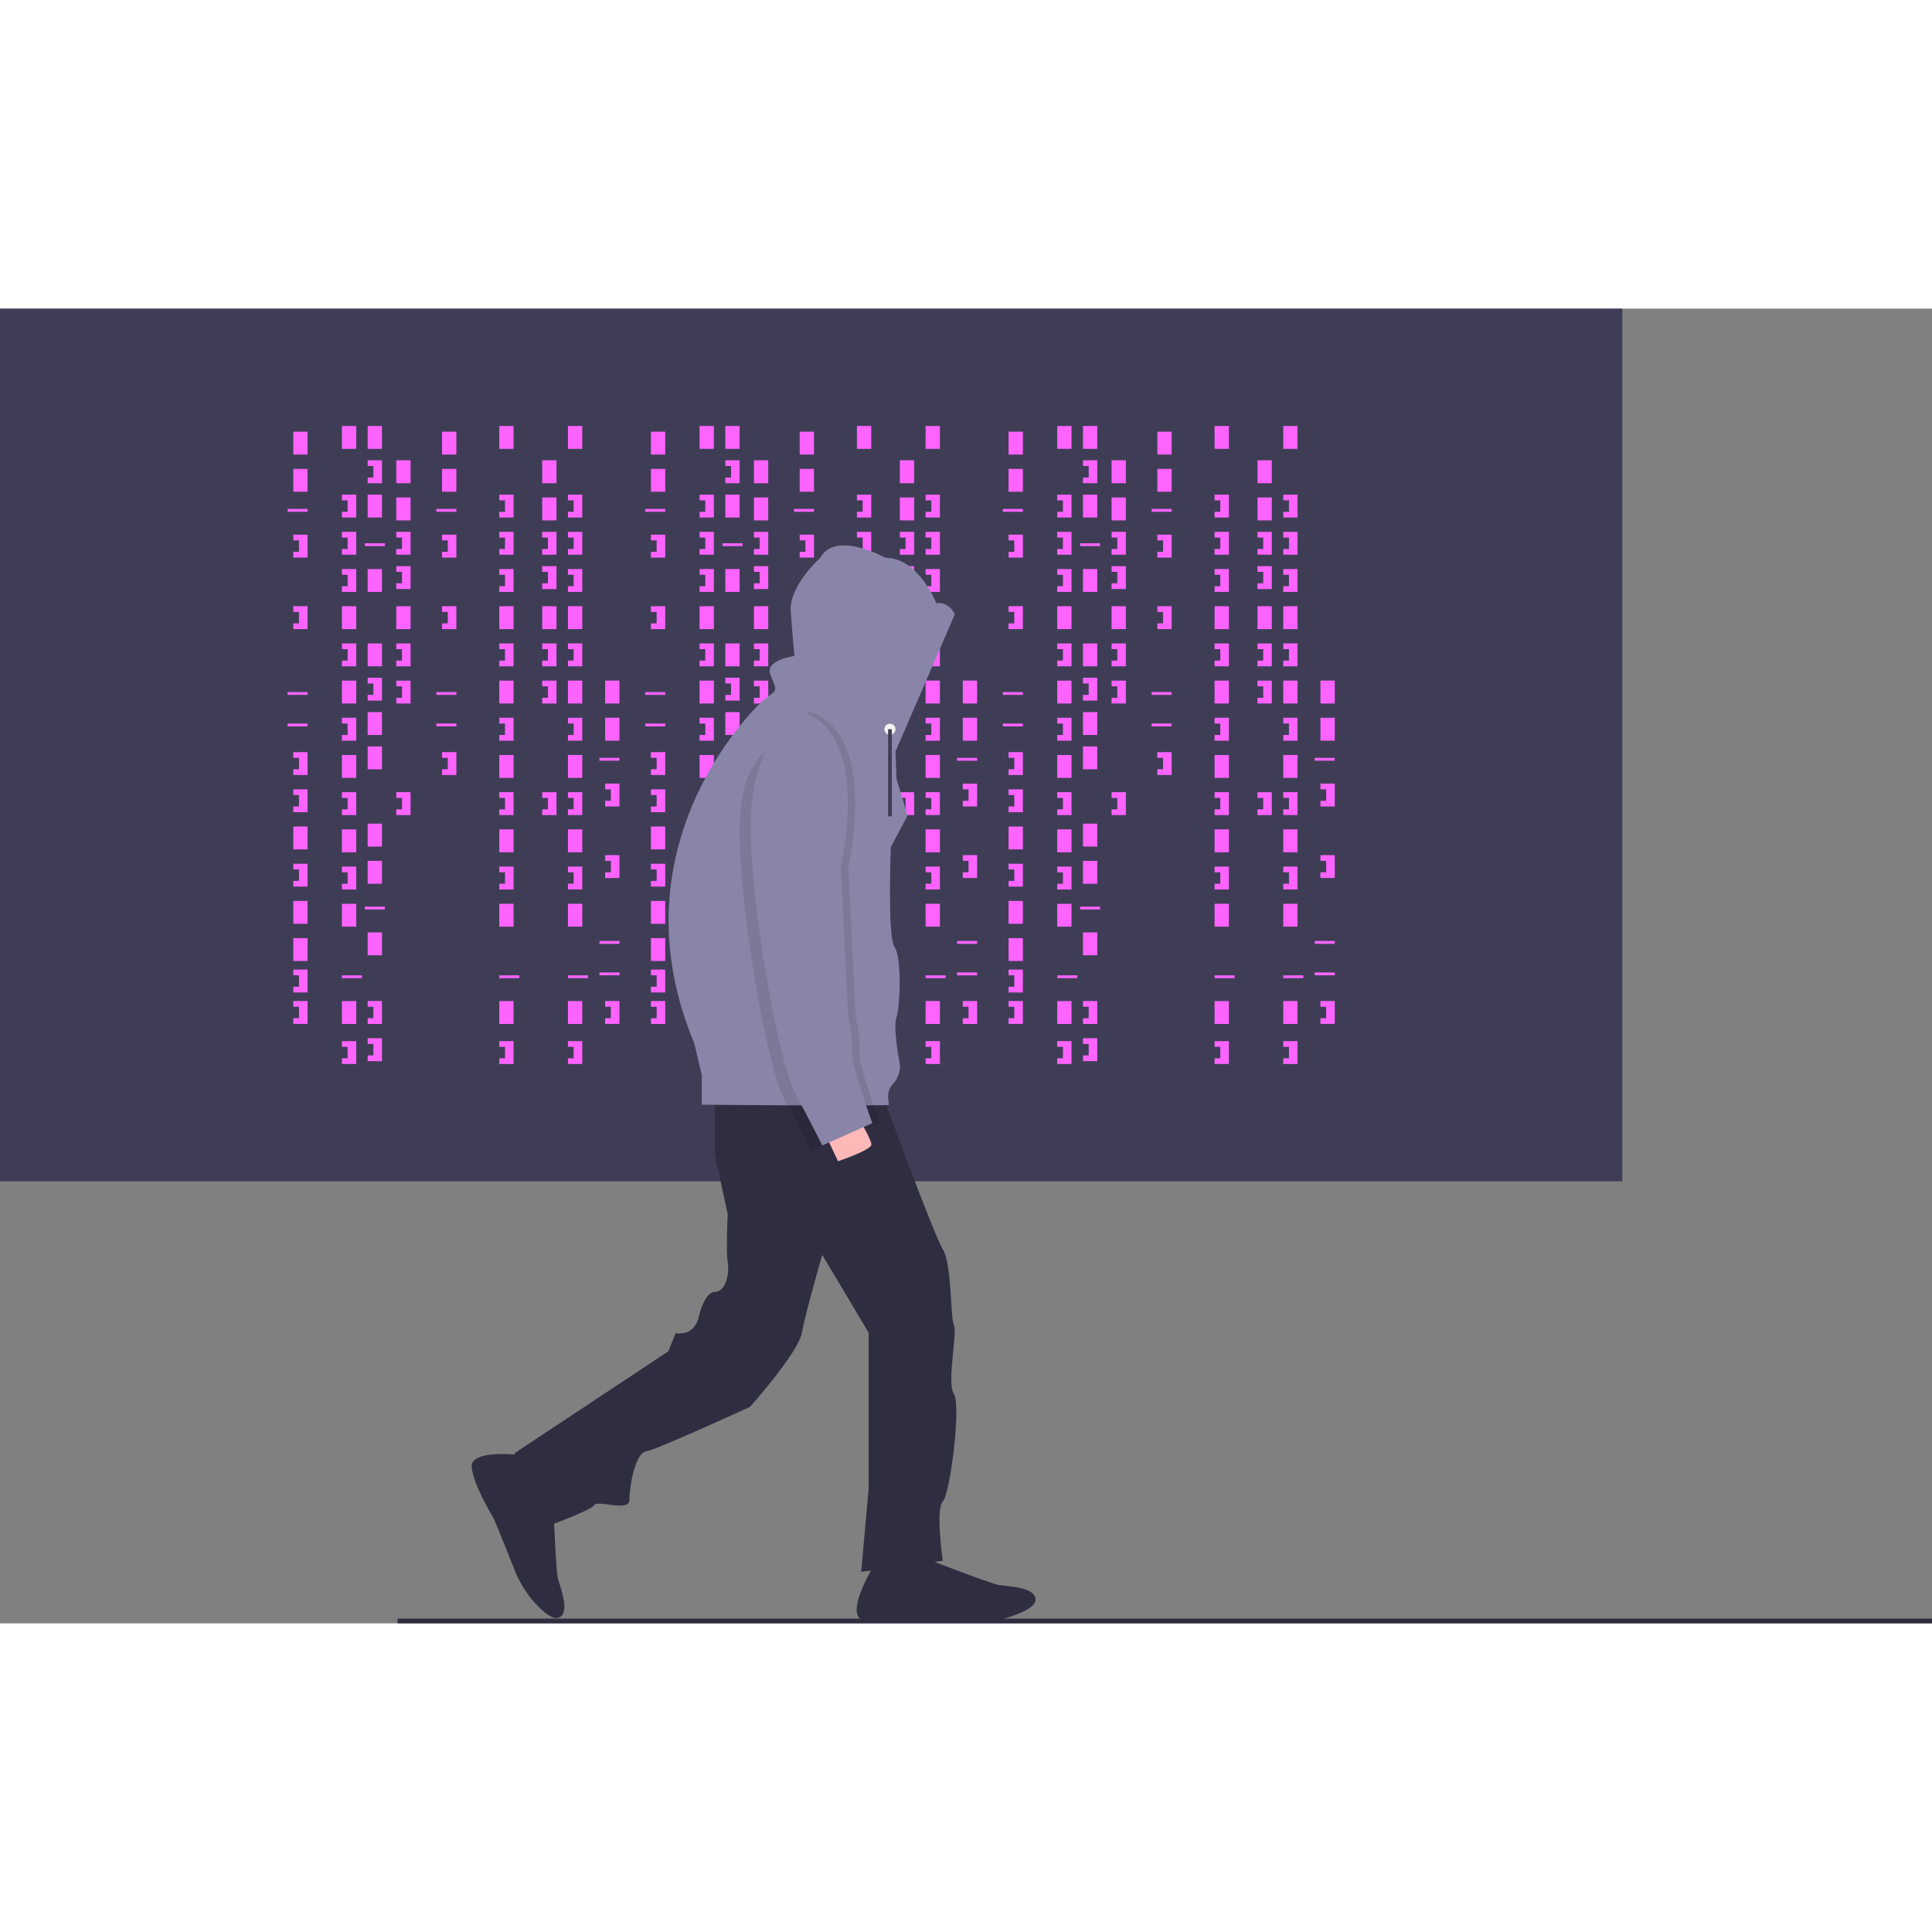 <svg id="a3f4169a-5e5e-4255-abcc-1b8759c50498" data-name="Layer 1" xmlns="http://www.w3.org/2000/svg" width="200" height="200" viewBox="0 0 1042.039 709.089"><rect x="0" y="0" width="1042.039" height="709.089" fill="#808080" stroke="none"/><path fill="#3f3d56" d="M0 0h875v470.679H0z"/><path fill="#fd63ff" d="M158.179 66.358h7.716v12.346h-7.716zm26.235-3.086h7.716v12.346h-7.716zm13.888 0h7.716v12.346h-7.716zm0 37.037h7.716v12.346h-7.716zm15.433-18.519h7.716v12.346h-7.716zm0 20.062h7.716v12.346h-7.716zm-15.433 38.58h7.716v12.346h-7.716zm15.433 20.062h7.716v12.346h-7.716zm-15.433 75.617h7.716v12.346h-7.716zm-13.888-75.617h7.716v12.346h-7.716zM158.179 86.42h7.716v12.346h-7.716zm0 192.901h7.716v12.346h-7.716zm0 40.123h7.716v12.346h-7.716zm0 20.062h7.716v12.346h-7.716zm-3.086-231.481h10.802v1.543h-10.802zm41.666 18.518h10.802v1.543h-10.802zm-41.666 80.247h10.802v1.543h-10.802zm0 16.975h10.802v1.543h-10.802zm41.666 98.766h10.802v1.543h-10.802zm-12.345 37.037h10.802v1.543h-10.802zm-26.235-237.654V125h3.086v6.173h-3.086v3.086h7.716v-12.345h-7.716zm26.235-21.605v3.086h3.086v6.173h-3.086v3.086h7.716v-12.345h-7.716zm29.321 20.061v3.087h3.086v6.173h-3.086v3.086h7.716V120.37h-7.716zm0 60.186v3.086h3.086v6.173h-3.086v3.086h7.716v-12.345h-7.716zm0 20.061v3.087h3.086v6.173h-3.086v3.086h7.716v-12.346h-7.716zm0-61.728v3.086h3.086v6.173h-3.086v3.087h7.716v-12.346h-7.716zM198.302 81.79v3.087h3.087v6.172h-3.087v3.087h7.717V81.79h-7.717zm0 98.766h7.716v12.346h-7.716zm0 37.037h7.716v12.346h-7.716zm0-18.519v3.086h3.087v6.173h-3.087v3.087h7.717v-12.346h-7.717zm-13.888-78.704v3.087h3.086v6.173h-3.086v3.086h7.716V120.37h-7.716zm0 20.062v3.087h3.086v6.172h-3.086v3.087h7.716v-12.346h-7.716zm0 60.185h7.716v12.346h-7.716zm0-20.061v3.086h3.086v6.173h-3.086v3.086h7.716v-12.345h-7.716zm0 60.185h7.716v12.346h-7.716zm0-20.062v3.086h3.086v6.173h-3.086v3.087h7.716v-12.346h-7.716zm0 60.185h7.716v12.346h-7.716zm13.888-3.086h7.716v12.346h-7.716zm-13.888-16.976v3.087h3.086v6.173h-3.086v3.086h7.716v-12.346h-7.716zm29.321 0v3.087h3.086v6.173h-3.086v3.086h7.716v-12.346h-7.716zM292.438 81.79h7.716v12.346h-7.716zm0 20.062h7.716v12.346h-7.716zm0 58.642h7.716v12.346h-7.716zm0-40.124v3.087h3.087v6.173h-3.087v3.086h7.716V120.37h-7.716zm0 60.186v3.086h3.087v6.173h-3.087v3.086h7.716v-12.345h-7.716zm0 20.061v3.087h3.087v6.173h-3.087v3.086h7.716v-12.346h-7.716zm0-61.728v3.086h3.087v6.173h-3.087v3.087h7.716v-12.346h-7.716zm0 121.913v3.087h3.087v6.173h-3.087v3.086h7.716v-12.346h-7.716zm-108.024 60.186h7.716v12.346h-7.716zm13.888-23.148h7.716v12.346h-7.716zm-13.888 75.617h7.716v12.346h-7.716zm13.888-37.037h7.716v12.346h-7.716zm-13.888-35.494v3.086h3.086v6.173h-3.086v3.087h7.716v-12.346h-7.716zm0 94.136v3.086h3.086v6.173h-3.086v3.086h7.716v-12.345h-7.716zm84.876-331.79h7.716v12.346h-7.716zm0 97.222h7.716v12.346h-7.716zm0 199.074h10.802v1.543H269.29zm0-259.259v3.086h3.087v6.173h-3.087v3.086h7.716v-12.345h-7.716zm0 20.061v3.087h3.087v6.173h-3.087v3.086h7.716V120.37h-7.716zm0 20.062v3.087h3.087v6.172h-3.087v3.087h7.716v-12.346h-7.716zm0 60.185h7.716v12.346h-7.716zm0-20.061v3.086h3.087v6.173h-3.087v3.086h7.716v-12.345h-7.716zm0 60.185h7.716v12.346h-7.716zm0-20.062v3.086h3.087v6.173h-3.087v3.087h7.716v-12.346h-7.716zm0 60.185h7.716v12.346h-7.716zm0-20.062v3.087h3.087v6.173h-3.087v3.086h7.716v-12.346h-7.716zm0 60.186h7.716v12.346h-7.716zm0 52.469h7.716v12.346h-7.716zm0-72.531v3.086h3.087v6.173h-3.087v3.087h7.716v-12.346h-7.716zm0 94.136v3.086h3.087v6.173h-3.087v3.086h7.716v-12.345h-7.716zm37.037-331.79h7.716v12.346h-7.716zm0 97.222h7.716v12.346h-7.716zm0 199.074h10.802v1.543h-10.802zm0-259.259v3.086h3.087v6.173h-3.087v3.086h7.716v-12.345h-7.716zm0 20.061v3.087h3.087v6.173h-3.087v3.086h7.716V120.37h-7.716zm0 20.062v3.087h3.087v6.172h-3.087v3.087h7.716v-12.346h-7.716zm0 60.185h7.716v12.346h-7.716zm0-20.061v3.086h3.087v6.173h-3.087v3.086h7.716v-12.345h-7.716zm0 60.185h7.716v12.346h-7.716zm0-20.062v3.086h3.087v6.173h-3.087v3.087h7.716v-12.346h-7.716zm0 60.185h7.716v12.346h-7.716zm0-20.062v3.087h3.087v6.173h-3.087v3.086h7.716v-12.346h-7.716zm0 60.186h7.716v12.346h-7.716zm0 52.469h7.716v12.346h-7.716zm0-72.531v3.086h3.087v6.173h-3.087v3.087h7.716v-12.346h-7.716zm0 94.136v3.086h3.087v6.173h-3.087v3.086h7.716v-12.345h-7.716zm-108.025-21.605v3.086h3.087v6.173h-3.087v3.086h7.717v-12.345h-7.717zm0 20.062v3.086h3.087v6.173h-3.087v3.086h7.717v-12.345h-7.717zm-40.123-233.025v3.086h3.086v6.173h-3.086v3.087h7.716v-12.346h-7.716zm0 78.704v3.086h3.086v6.173h-3.086v3.086h7.716v-12.345h-7.716zm0 20.061v3.087h3.086v6.173h-3.086v3.086h7.716v-12.346h-7.716zm0 40.124v3.086h3.086v6.173h-3.086v3.086h7.716v-12.345h-7.716zm0 57.098v3.087h3.086v6.173h-3.086v3.086h7.716v-12.346h-7.716zm0 16.976v3.086h3.086v6.173h-3.086v3.086h7.716v-12.345h-7.716zm80.247-307.099h7.716v12.346h-7.716zm0 20.062h7.716v12.346h-7.716zm-3.086 21.605h10.802v1.543H235.34zm0 98.765h10.802v1.543H235.34zm0 16.975h10.802v1.543H235.34zm3.086-101.851V125h3.086v6.173h-3.086v3.086h7.716v-12.345h-7.716zm0 38.58v3.086h3.086v6.173h-3.086v3.087h7.716v-12.346h-7.716zm0 78.704v3.086h3.086v6.173h-3.086v3.086h7.716v-12.345h-7.716zm87.963-38.581h7.716v12.346h-7.716zm0 20.062h7.716v12.346h-7.716zm-3.087 21.605h10.802v1.543h-10.802zm0 98.765h10.802v1.543h-10.802zm0 16.976h10.802v1.543h-10.802zm3.087-101.852v3.086h3.086v6.173h-3.086v3.087h7.716v-12.346h-7.716zm0 38.58v3.087h3.086v6.172h-3.086v3.087h7.716v-12.346h-7.716zm0 78.704v3.086h3.086v6.173h-3.086v3.086h7.716v-12.345h-7.716zM351.08 66.358h7.716v12.346h-7.716zm26.235-3.086h7.716v12.346h-7.716zm13.889 0h7.716v12.346h-7.716zm0 37.037h7.716v12.346h-7.716zm15.432-18.519h7.716v12.346h-7.716zm0 20.062h7.716v12.346h-7.716zm-15.432 38.58h7.716v12.346h-7.716zm15.432 20.062h7.716v12.346h-7.716zm-15.432 75.617h7.716v12.346h-7.716zm-13.889-75.617h7.716v12.346h-7.716zM351.08 86.42h7.716v12.346h-7.716zm0 192.901h7.716v12.346h-7.716zm0 40.123h7.716v12.346h-7.716zm0 20.062h7.716v12.346h-7.716zm-3.086-231.481h10.802v1.543h-10.802zm41.666 18.518h10.802v1.543H389.66zm-41.666 80.247h10.802v1.543h-10.802zm0 16.975h10.802v1.543h-10.802zm41.666 98.766h10.802v1.543H389.66zm-12.345 37.037h10.802v1.543h-10.802zM351.08 121.914V125h3.087v6.173h-3.087v3.086h7.716v-12.345h-7.716zm26.235-21.605v3.086h3.086v6.173h-3.086v3.086h7.716v-12.345h-7.716zm29.321 20.061v3.087h3.086v6.173h-3.086v3.086h7.716V120.37h-7.716zm0 60.186v3.086h3.086v6.173h-3.086v3.086h7.716v-12.345h-7.716zm0 20.061v3.087h3.086v6.173h-3.086v3.086h7.716v-12.346h-7.716zm0-61.728v3.086h3.086v6.173h-3.086v3.087h7.716v-12.346h-7.716zM391.204 81.79v3.087h3.086v6.172h-3.086v3.087h7.716V81.79h-7.716zm0 98.766h7.716v12.346h-7.716zm0 37.037h7.716v12.346h-7.716zm0-18.519v3.086h3.086v6.173h-3.086v3.087h7.716v-12.346h-7.716zm-13.889-78.704v3.087h3.086v6.173h-3.086v3.086h7.716V120.37h-7.716zm0 20.062v3.087h3.086v6.172h-3.086v3.087h7.716v-12.346h-7.716zm0 60.185h7.716v12.346h-7.716zm0-20.061v3.086h3.086v6.173h-3.086v3.086h7.716v-12.345h-7.716zm0 60.185h7.716v12.346h-7.716zm0-20.062v3.086h3.086v6.173h-3.086v3.087h7.716v-12.346h-7.716zm0 60.185h7.716v12.346h-7.716zm13.889-3.086h7.716v12.346h-7.716zm-13.889-16.976v3.087h3.086v6.173h-3.086v3.086h7.716v-12.346h-7.716zm29.321 0v3.087h3.086v6.173h-3.086v3.086h7.716v-12.346h-7.716zM485.34 81.79h7.716v12.346h-7.716zm0 20.062h7.716v12.346h-7.716zm0 58.642h7.716v12.346h-7.716zm0-40.124v3.087h3.086v6.173h-3.086v3.086h7.716V120.37h-7.716zm0 60.186v3.086h3.086v6.173h-3.086v3.086h7.716v-12.345h-7.716zm0 20.061v3.087h3.086v6.173h-3.086v3.086h7.716v-12.346h-7.716zm0-61.728v3.086h3.086v6.173h-3.086v3.087h7.716v-12.346h-7.716zm0 121.913v3.087h3.086v6.173h-3.086v3.086h7.716v-12.346h-7.716zm-108.025 60.186h7.716v12.346h-7.716zm13.889-23.148h7.716v12.346h-7.716zm-13.889 75.617h7.716v12.346h-7.716zm13.889-37.037h7.716v12.346h-7.716zm-13.889-35.494v3.086h3.086v6.173h-3.086v3.087h7.716v-12.346h-7.716zm0 94.136v3.086h3.086v6.173h-3.086v3.086h7.716v-12.345h-7.716zm84.876-331.79h7.716v12.346h-7.716zm0 97.222h7.716v12.346h-7.716zm0 199.074h10.802v1.543h-10.802zm0-259.259v3.086h3.087v6.173h-3.087v3.086h7.716v-12.345h-7.716zm0 20.061v3.087h3.087v6.173h-3.087v3.086h7.716V120.37h-7.716zm0 20.062v3.087h3.087v6.172h-3.087v3.087h7.716v-12.346h-7.716zm0 60.185h7.716v12.346h-7.716zm0-20.061v3.086h3.087v6.173h-3.087v3.086h7.716v-12.345h-7.716zm0 60.185h7.716v12.346h-7.716zm0-20.062v3.086h3.087v6.173h-3.087v3.087h7.716v-12.346h-7.716zm0 60.185h7.716v12.346h-7.716zm0-20.062v3.087h3.087v6.173h-3.087v3.086h7.716v-12.346h-7.716zm0 60.186h7.716v12.346h-7.716zm0 52.469h7.716v12.346h-7.716zm0-72.531v3.086h3.087v6.173h-3.087v3.087h7.716v-12.346h-7.716zm0 94.136v3.086h3.087v6.173h-3.087v3.086h7.716v-12.345h-7.716zm37.037-331.79h7.716v12.346h-7.716zm0 97.222h7.716v12.346h-7.716zm0 199.074h10.802v1.543h-10.802zm0-259.259v3.086h3.087v6.173h-3.087v3.086h7.716v-12.345h-7.716zm0 20.061v3.087h3.087v6.173h-3.087v3.086h7.716V120.37h-7.716zm0 20.062v3.087h3.087v6.172h-3.087v3.087h7.716v-12.346h-7.716zm0 60.185h7.716v12.346h-7.716zm0-20.061v3.086h3.087v6.173h-3.087v3.086h7.716v-12.345h-7.716zm0 60.185h7.716v12.346h-7.716zm0-20.062v3.086h3.087v6.173h-3.087v3.087h7.716v-12.346h-7.716zm0 60.185h7.716v12.346h-7.716zm0-20.062v3.087h3.087v6.173h-3.087v3.086h7.716v-12.346h-7.716zm0 60.186h7.716v12.346h-7.716zm0 52.469h7.716v12.346h-7.716zm0-72.531v3.086h3.087v6.173h-3.087v3.087h7.716v-12.346h-7.716zm0 94.136v3.086h3.087v6.173h-3.087v3.086h7.716v-12.345h-7.716zm-108.024-21.605v3.086h3.086v6.173h-3.086v3.086h7.716v-12.345h-7.716zm0 20.062v3.086h3.086v6.173h-3.086v3.086h7.716v-12.345h-7.716zM351.08 160.494v3.086h3.087v6.173h-3.087v3.087h7.716v-12.346h-7.716zm0 78.704v3.086h3.087v6.173h-3.087v3.086h7.716v-12.345h-7.716zm0 20.061v3.087h3.087v6.173h-3.087v3.086h7.716v-12.346h-7.716zm0 40.124v3.086h3.087v6.173h-3.087v3.086h7.716v-12.345h-7.716zm0 57.098v3.087h3.087v6.173h-3.087v3.086h7.716v-12.346h-7.716zm0 16.976v3.086h3.087v6.173h-3.087v3.086h7.716v-12.345h-7.716zm80.247-307.099h7.716v12.346h-7.716zm0 20.062h7.716v12.346h-7.716zm-3.086 21.605h10.802v1.543h-10.802zm0 98.765h10.802v1.543h-10.802zm0 16.975h10.802v1.543h-10.802zm3.086-101.851V125h3.087v6.173h-3.087v3.086h7.716v-12.345h-7.716zm0 38.58v3.086h3.087v6.173h-3.087v3.087h7.716v-12.346h-7.716zm0 78.704v3.086h3.087v6.173h-3.087v3.086h7.716v-12.345h-7.716zm87.963-38.581h7.716v12.346h-7.716zm0 20.062h7.716v12.346h-7.716zm-3.086 21.605h10.802v1.543h-10.802zm0 98.765h10.802v1.543h-10.802zm0 16.976h10.802v1.543h-10.802zm3.086-101.852v3.086h3.087v6.173h-3.087v3.087h7.716v-12.346h-7.716zm0 38.58v3.087h3.087v6.172h-3.087v3.087h7.716v-12.346h-7.716zm0 78.704v3.086h3.087v6.173h-3.087v3.086h7.716v-12.345h-7.716zm24.691-307.099h7.716v12.346h-7.716zm26.235-3.086h7.716v12.346h-7.716zm13.889 0h7.716v12.346h-7.716zm0 37.037h7.716v12.346h-7.716zm15.432-18.519h7.716v12.346h-7.716zm0 20.062h7.716v12.346h-7.716zm-15.432 38.58h7.716v12.346h-7.716zm15.432 20.062h7.716v12.346h-7.716zm-15.432 75.617h7.716v12.346h-7.716zm-13.889-75.617h7.716v12.346h-7.716zM543.981 86.42h7.716v12.346h-7.716zm0 192.901h7.716v12.346h-7.716zm0 40.123h7.716v12.346h-7.716zm0 20.062h7.716v12.346h-7.716zm-3.086-231.481h10.802v1.543h-10.802zm41.667 18.518h10.802v1.543h-10.802zm-41.667 80.247h10.802v1.543h-10.802zm0 16.975h10.802v1.543h-10.802zm41.667 98.766h10.802v1.543h-10.802zm-12.346 37.037h10.802v1.543h-10.802zm-26.235-237.654V125h3.087v6.173h-3.087v3.086h7.717v-12.345h-7.717zm26.235-21.605v3.086h3.086v6.173h-3.086v3.086h7.716v-12.345h-7.716zm29.321 20.061v3.087h3.086v6.173h-3.086v3.086h7.716V120.37h-7.716zm0 60.186v3.086h3.086v6.173h-3.086v3.086h7.716v-12.345h-7.716zm0 20.061v3.087h3.086v6.173h-3.086v3.086h7.716v-12.346h-7.716zm0-61.728v3.086h3.086v6.173h-3.086v3.087h7.716v-12.346h-7.716zM584.105 81.79v3.087h3.086v6.172h-3.086v3.087h7.716V81.79h-7.716zm0 98.766h7.716v12.346h-7.716zm0 37.037h7.716v12.346h-7.716zm0-18.519v3.086h3.086v6.173h-3.086v3.087h7.716v-12.346h-7.716zm-13.889-78.704v3.087h3.086v6.173h-3.086v3.086h7.716V120.37h-7.716zm0 20.062v3.087h3.086v6.172h-3.086v3.087h7.716v-12.346h-7.716zm0 60.185h7.716v12.346h-7.716zm0-20.061v3.086h3.086v6.173h-3.086v3.086h7.716v-12.345h-7.716zm0 60.185h7.716v12.346h-7.716zm0-20.062v3.086h3.086v6.173h-3.086v3.087h7.716v-12.346h-7.716zm0 60.185h7.716v12.346h-7.716zm13.889-3.086h7.716v12.346h-7.716zm-13.889-16.976v3.087h3.086v6.173h-3.086v3.086h7.716v-12.346h-7.716zm29.321 0v3.087h3.086v6.173h-3.086v3.086h7.716v-12.346h-7.716zM678.241 81.79h7.716v12.346h-7.716zm0 20.062h7.716v12.346h-7.716zm0 58.642h7.716v12.346h-7.716zm0-40.124v3.087h3.086v6.173h-3.086v3.086h7.716V120.37h-7.716zm0 60.186v3.086h3.086v6.173h-3.086v3.086h7.716v-12.345h-7.716zm0 20.061v3.087h3.086v6.173h-3.086v3.086h7.716v-12.346h-7.716zm0-61.728v3.086h3.086v6.173h-3.086v3.087h7.716v-12.346h-7.716zm0 121.913v3.087h3.086v6.173h-3.086v3.086h7.716v-12.346h-7.716zm-108.025 60.186h7.716v12.346h-7.716zm13.889-23.148h7.716v12.346h-7.716zm-13.889 75.617h7.716v12.346h-7.716zm13.889-37.037h7.716v12.346h-7.716zm-13.889-35.494v3.086h3.086v6.173h-3.086v3.087h7.716v-12.346h-7.716zm0 94.136v3.086h3.086v6.173h-3.086v3.086h7.716v-12.345h-7.716zm84.877-331.79h7.716v12.346h-7.716zm0 97.222h7.716v12.346h-7.716zm0 199.074h10.802v1.543h-10.802zm0-259.259v3.086h3.086v6.173h-3.086v3.086h7.716v-12.345h-7.716zm0 20.061v3.087h3.086v6.173h-3.086v3.086h7.716V120.37h-7.716zm0 20.062v3.087h3.086v6.172h-3.086v3.087h7.716v-12.346h-7.716zm0 60.185h7.716v12.346h-7.716zm0-20.061v3.086h3.086v6.173h-3.086v3.086h7.716v-12.345h-7.716zm0 60.185h7.716v12.346h-7.716zm0-20.062v3.086h3.086v6.173h-3.086v3.087h7.716v-12.346h-7.716zm0 60.185h7.716v12.346h-7.716zm0-20.062v3.087h3.086v6.173h-3.086v3.086h7.716v-12.346h-7.716zm0 60.186h7.716v12.346h-7.716zm0 52.469h7.716v12.346h-7.716zm0-72.531v3.086h3.086v6.173h-3.086v3.087h7.716v-12.346h-7.716zm0 94.136v3.086h3.086v6.173h-3.086v3.086h7.716v-12.345h-7.716zm37.037-331.79h7.716v12.346h-7.716zm0 97.222h7.716v12.346h-7.716zm0 199.074h10.802v1.543H692.13zm0-259.259v3.086h3.086v6.173h-3.086v3.086h7.716v-12.345h-7.716zm0 20.061v3.087h3.086v6.173h-3.086v3.086h7.716V120.37h-7.716zm0 20.062v3.087h3.086v6.172h-3.086v3.087h7.716v-12.346h-7.716zm0 60.185h7.716v12.346h-7.716zm0-20.061v3.086h3.086v6.173h-3.086v3.086h7.716v-12.345h-7.716zm0 60.185h7.716v12.346h-7.716zm0-20.062v3.086h3.086v6.173h-3.086v3.087h7.716v-12.346h-7.716zm0 60.185h7.716v12.346h-7.716zm0-20.062v3.087h3.086v6.173h-3.086v3.086h7.716v-12.346h-7.716zm0 60.186h7.716v12.346h-7.716zm0 52.469h7.716v12.346h-7.716zm0-72.531v3.086h3.086v6.173h-3.086v3.087h7.716v-12.346h-7.716zm0 94.136v3.086h3.086v6.173h-3.086v3.086h7.716v-12.345h-7.716zm-108.025-21.605v3.086h3.086v6.173h-3.086v3.086h7.716v-12.345h-7.716zm0 20.062v3.086h3.086v6.173h-3.086v3.086h7.716v-12.345h-7.716zm-40.124-233.025v3.086h3.087v6.173h-3.087v3.087h7.717v-12.346h-7.717zm0 78.704v3.086h3.087v6.173h-3.087v3.086h7.717v-12.345h-7.717zm0 20.061v3.087h3.087v6.173h-3.087v3.086h7.717v-12.346h-7.717zm0 40.124v3.086h3.087v6.173h-3.087v3.086h7.717v-12.345h-7.717zm0 57.098v3.087h3.087v6.173h-3.087v3.086h7.717v-12.346h-7.717zm0 16.976v3.086h3.087v6.173h-3.087v3.086h7.717v-12.345h-7.717zm80.247-307.099h7.716v12.346h-7.716zm0 20.062h7.716v12.346h-7.716zm-3.086 21.605h10.802v1.543h-10.802zm0 98.765h10.802v1.543h-10.802zm0 16.975h10.802v1.543h-10.802zm3.086-101.851V125h3.087v6.173h-3.087v3.086h7.716v-12.345h-7.716zm0 38.58v3.086h3.087v6.173h-3.087v3.087h7.716v-12.346h-7.716zm0 78.704v3.086h3.087v6.173h-3.087v3.086h7.716v-12.345h-7.716zm87.963-38.581h7.716v12.346h-7.716zm0 20.062h7.716v12.346h-7.716zm-3.086 21.605h10.802v1.543h-10.802zm0 98.765h10.802v1.543h-10.802zm0 16.976h10.802v1.543h-10.802zm3.086-101.852v3.086h3.087v6.173h-3.087v3.087h7.716v-12.346h-7.716zm0 38.58v3.087h3.087v6.172h-3.087v3.087h7.716v-12.346h-7.716zm0 78.704v3.086h3.087v6.173h-3.087v3.086h7.716v-12.345h-7.716z"/><path fill="#2f2e41" d="M214.435 706.534h827.604v2.554H214.435z"/><path d="M464.48 499.795v52l7 32s-1 20 0 26-1 16-7 16-9 15-9 15-2 6-7 7-5 0-5 0l-4 10-83 55 16 40s25-9 27-12 19 4 19-3 3-25 9-26 56-24 56-24 26-29 28-40 11-42 11-42l25 42v84l-4 45 44-6s-4-28 0-32 10-52 6-58 2-33 0-37-1-33-6-41-35-90-35-90z" transform="translate(-78.98 -95.456)" fill="#2f2e41"/><path d="M549.48 774.795s-15 25-5 28 29 0 31 0 38 1 38 1 24-5 24-12-15-7-20-8-36-13-36-13zm-188.407-60.872s-28.902-3.827-27.68 6.541 11.526 26.611 12.321 28.447c.538 1.242 6.854 16.978 10.875 27.005a58.476 58.476 0 0012.836 19.652c3.93 3.93 8.216 7.08 11.026 5.863 6.423-2.783.461-16.547-.609-21.533s-2.38-38.2-2.38-38.2z" transform="translate(-78.98 -95.456)" fill="#2f2e41"/><path d="M561.98 334.295l32-74s-3-7-10-6c0 0-9.5-24.5-27.5-24.5 0 0-27-15-35 0 0 0-17 15-16 29s2 24 2 24-16 2-13 10 4 8 0 11l-4 3s-83 75-37 185l4 17v16s101 1 101 0-2-7 2-11 4-10 4-10-4-20-2-26 3-32-1-38-2-54-2-54l9-17-3-10-3-10z" transform="translate(-78.98 -95.456)" fill="#8985a8"/><path d="M553.48 534.795s-12-33-11-39-2-18-2-18l-4-81s17-72-21-84c0 0-9.615 4.196-17.493 17.697-7.791 3.47-17.245 12.253-19.507 34.303-4 39 14 139 23 156s15 29 15 29l9.407-4.18.593 1.18z" transform="translate(-78.98 -95.456)" opacity=".1"/><circle cx="480" cy="226.84" r="3" fill="#f2f2f2"/><path fill="#3f3d56" d="M479 226.84h2v47h-2z"/><path d="M522.98 538.295l8 17s18-6 18-9-8-16-8-16z" transform="translate(-78.98 -95.456)" fill="#ffb8b8"/><path d="M511.48 312.795s-23 10-27 49 14 139 23 156 15 29 15 29l27-12s-12-33-11-39-2-18-2-18l-4-81s17-72-21-84z" transform="translate(-78.98 -95.456)" fill="#8985a8"/></svg>